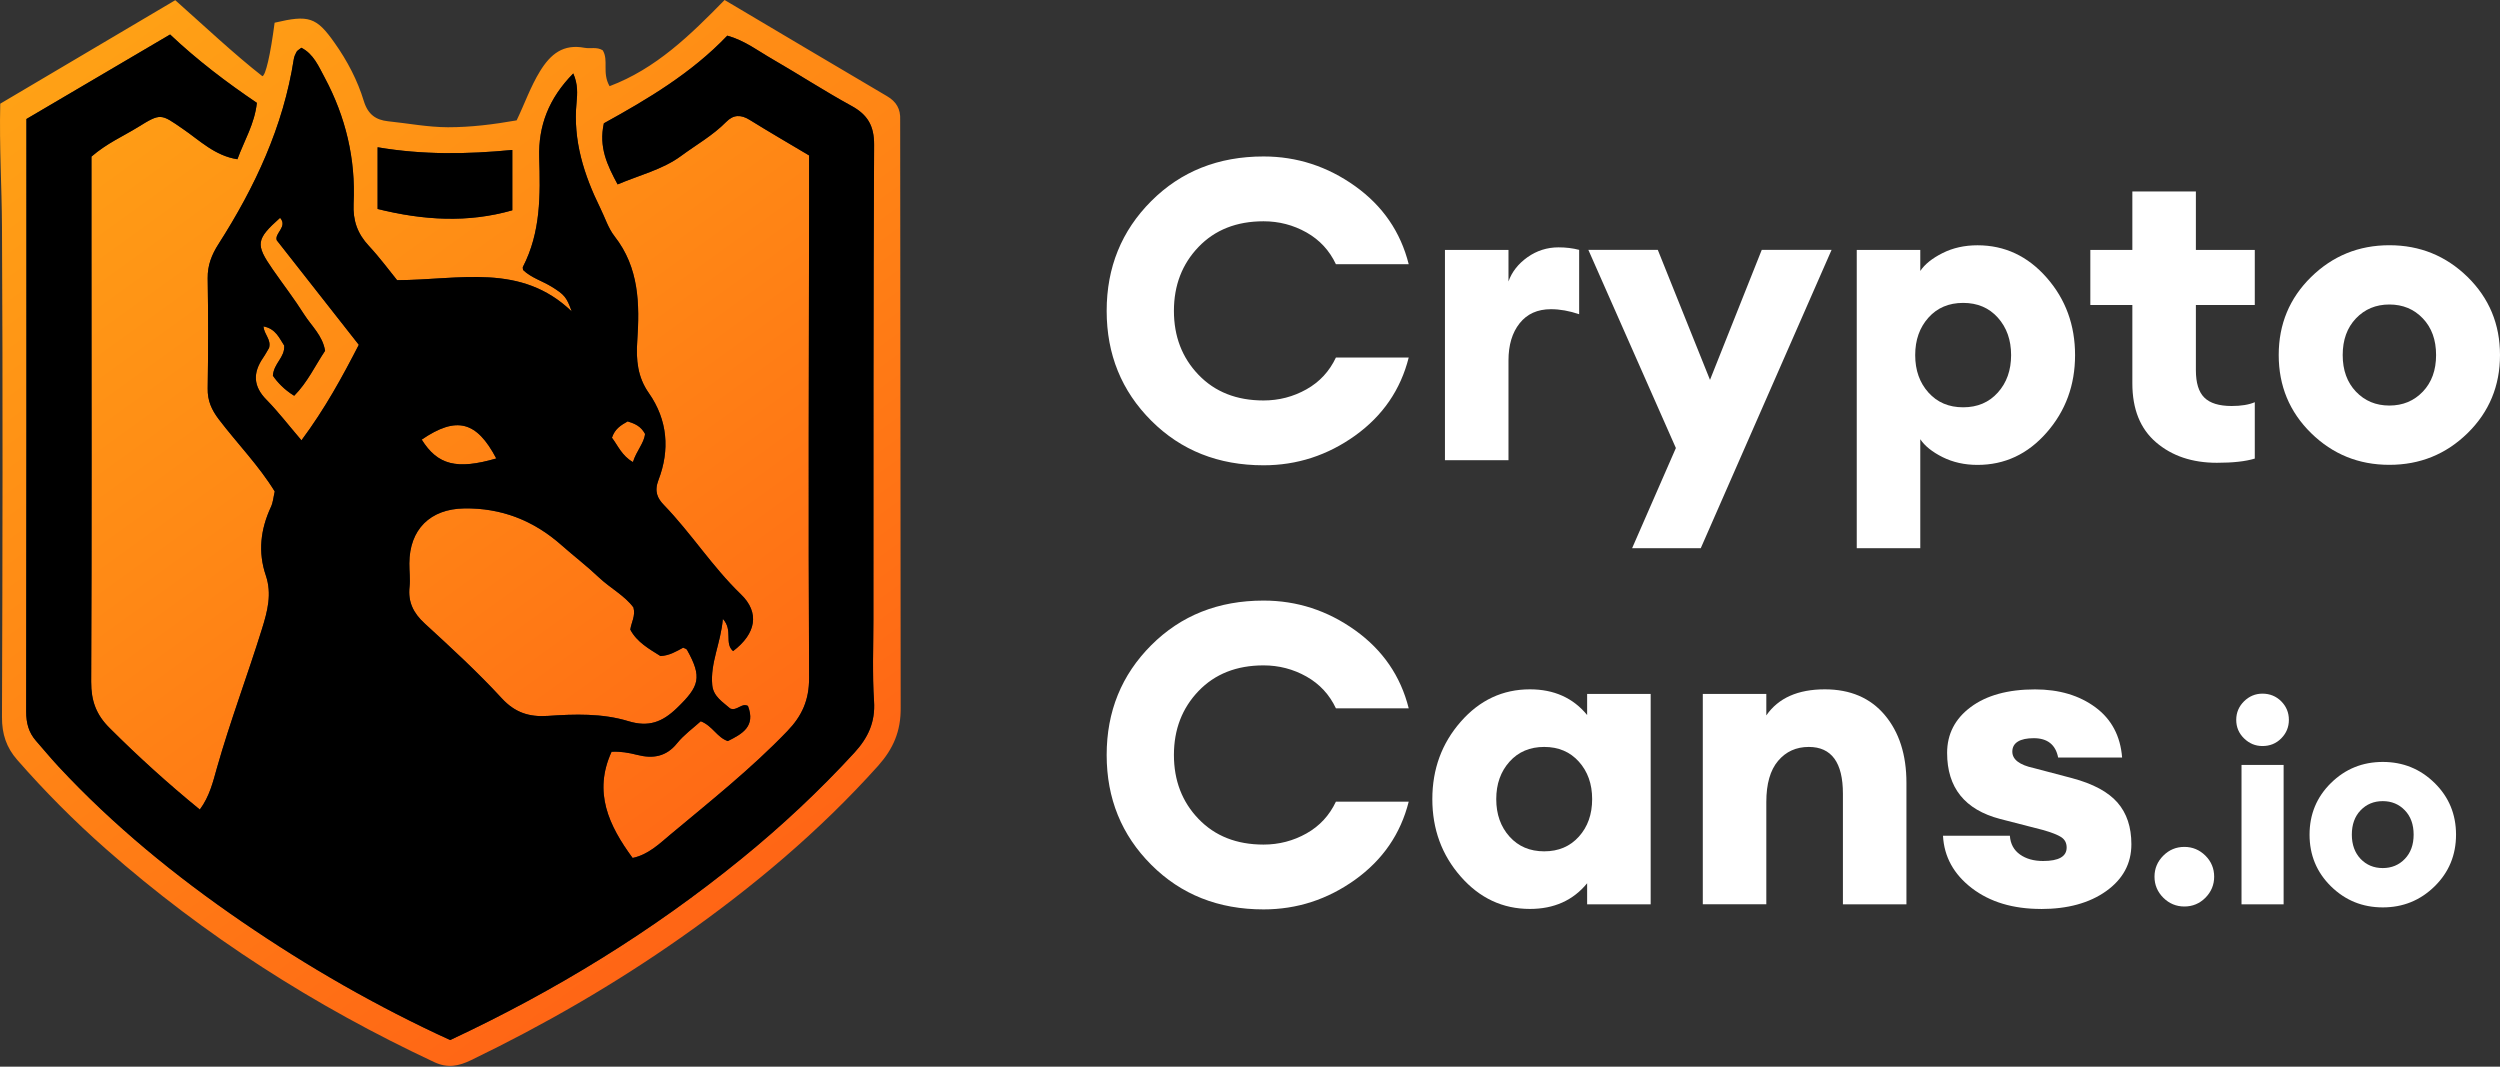 <svg width="150" height="64" viewBox="0 0 150 64" fill="none" xmlns="http://www.w3.org/2000/svg">
<rect x="0" y="0" width="150" height="64" fill="#333333" stroke="none"/>
<path d="M16.605 14.416C16.458 13.991 17.277 13.609 16.806 13.068C15.361 14.358 15.315 14.656 16.362 16.162C16.987 17.065 17.663 17.938 18.25 18.869C18.69 19.56 19.358 20.136 19.505 21.047C18.907 21.939 18.455 22.935 17.651 23.746C17.061 23.383 16.651 22.947 16.373 22.541C16.431 21.781 17.099 21.456 17.053 20.734C16.771 20.317 16.558 19.722 15.806 19.583C15.856 20.089 16.28 20.363 16.145 20.873C16.045 21.035 15.925 21.267 15.778 21.479C15.164 22.379 15.191 23.183 15.995 23.993C16.686 24.696 17.292 25.488 18.088 26.419C19.501 24.519 20.536 22.619 21.529 20.688C19.868 18.568 18.258 16.521 16.605 14.416ZM25.302 26.376C26.259 27.905 27.406 28.195 29.777 27.508C28.596 25.26 27.387 24.955 25.302 26.376ZM37.66 25.283C37.246 25.519 36.891 25.731 36.717 26.264C37.072 26.728 37.308 27.346 37.976 27.724C38.188 27.048 38.652 26.581 38.702 26.032C38.451 25.581 38.127 25.43 37.66 25.283ZM41.22 38.989C41.181 38.919 41.058 38.9 40.988 38.861C40.567 39.089 40.17 39.333 39.629 39.363C38.957 38.939 38.219 38.537 37.818 37.776C37.88 37.332 38.142 36.961 38.007 36.448C37.482 35.737 36.624 35.293 35.941 34.652C35.223 33.968 34.427 33.362 33.686 32.706C31.989 31.205 30.047 30.471 27.858 30.504C25.808 30.535 24.572 31.763 24.56 33.799C24.556 34.266 24.622 34.745 24.572 35.208C24.471 36.123 24.807 36.791 25.483 37.409C27.063 38.861 28.65 40.313 30.102 41.893C30.905 42.77 31.766 43.028 32.867 42.955C34.489 42.843 36.134 42.793 37.694 43.268C38.915 43.642 39.733 43.333 40.614 42.484C41.973 41.175 42.139 40.634 41.22 38.989ZM41.22 38.989C41.181 38.919 41.058 38.9 40.988 38.861C40.567 39.089 40.17 39.333 39.629 39.363C38.957 38.939 38.219 38.537 37.818 37.776C37.88 37.332 38.142 36.961 38.007 36.448C37.482 35.737 36.624 35.293 35.941 34.652C35.223 33.968 34.427 33.362 33.686 32.706C31.989 31.205 30.047 30.471 27.858 30.504C25.808 30.535 24.572 31.763 24.56 33.799C24.556 34.266 24.622 34.745 24.572 35.208C24.471 36.123 24.807 36.791 25.483 37.409C27.063 38.861 28.65 40.313 30.102 41.893C30.905 42.77 31.766 43.028 32.867 42.955C34.489 42.843 36.134 42.793 37.694 43.268C38.915 43.642 39.733 43.333 40.614 42.484C41.973 41.175 42.139 40.634 41.22 38.989ZM37.976 27.724C38.188 27.048 38.652 26.581 38.702 26.032C38.451 25.581 38.127 25.43 37.66 25.283C37.246 25.519 36.891 25.731 36.717 26.264C37.072 26.728 37.308 27.346 37.976 27.724ZM29.777 27.508C28.596 25.26 27.387 24.955 25.302 26.376C26.259 27.905 27.406 28.195 29.777 27.508ZM16.806 13.068C15.361 14.358 15.315 14.656 16.362 16.162C16.987 17.065 17.663 17.938 18.25 18.869C18.69 19.56 19.358 20.136 19.505 21.047C18.907 21.939 18.455 22.935 17.651 23.746C17.061 23.383 16.651 22.947 16.373 22.541C16.431 21.781 17.099 21.456 17.053 20.734C16.771 20.317 16.558 19.722 15.806 19.583C15.856 20.089 16.28 20.363 16.145 20.873C16.045 21.035 15.925 21.267 15.778 21.479C15.164 22.379 15.191 23.183 15.995 23.993C16.686 24.696 17.292 25.488 18.088 26.419C19.501 24.519 20.536 22.619 21.529 20.688C19.868 18.568 18.258 16.521 16.605 14.416C16.458 13.991 17.277 13.609 16.806 13.068ZM54.01 7.191C54.041 6.538 53.779 6.098 53.226 5.773C49.986 3.866 46.754 1.942 43.475 0C41.405 2.12 39.343 4.128 36.574 5.171C36.111 4.364 36.532 3.619 36.165 3.02C35.81 2.796 35.427 2.935 35.076 2.869C33.801 2.626 33.041 3.232 32.4 4.275C31.824 5.213 31.469 6.248 30.998 7.222C29.588 7.469 28.248 7.635 26.877 7.635C25.661 7.631 24.479 7.399 23.282 7.276C22.564 7.198 22.085 6.882 21.834 6.078C21.455 4.827 20.841 3.653 20.081 2.58C18.984 1.016 18.52 0.88 16.477 1.363C16.219 3.344 15.933 4.526 15.744 4.572C14.083 3.279 12.164 1.475 10.515 0.012C7.012 2.082 3.556 4.124 0.015 6.221C-0.047 8.786 0.107 11.191 0.119 13.597C0.173 23.403 0.154 33.215 0.119 43.024C0.115 44.044 0.381 44.847 1.034 45.593C2.695 47.492 4.471 49.277 6.359 50.941C12.287 56.166 18.887 60.368 26.039 63.72C26.862 64.11 27.522 63.967 28.267 63.608C32.662 61.484 36.864 59.059 40.861 56.251C45.163 53.231 49.16 49.879 52.678 45.959C53.597 44.928 54.057 43.878 54.041 42.445L54.01 7.191ZM22.656 8.836C25.352 9.295 28.001 9.261 30.739 8.998V12.617C28.078 13.381 25.418 13.223 22.656 12.539V8.836ZM51.257 45.168C49.16 47.45 46.905 49.559 44.503 51.513C39.15 55.873 33.323 59.449 27.009 62.403C22.66 60.414 18.489 58.024 14.516 55.301C10.53 52.571 6.792 49.524 3.494 45.975C3.031 45.477 2.598 44.948 2.15 44.438C1.718 43.94 1.571 43.376 1.571 42.704C1.59 31.269 1.586 19.83 1.586 8.392V7.14C4.49 5.434 7.325 3.765 10.206 2.07C11.863 3.634 13.608 4.951 15.412 6.171C15.276 7.43 14.662 8.415 14.245 9.554C12.89 9.346 11.986 8.426 10.978 7.739C9.642 6.82 9.661 6.77 8.259 7.639C7.375 8.183 6.414 8.596 5.487 9.396C5.487 11.01 5.483 12.736 5.487 14.463C5.491 23.275 5.51 32.092 5.471 40.908C5.467 42.047 5.769 42.882 6.58 43.685C8.287 45.388 10.063 47.002 11.99 48.574C12.581 47.775 12.786 46.886 13.013 46.083C13.813 43.264 14.852 40.522 15.72 37.73C16.056 36.652 16.319 35.629 15.952 34.536C15.47 33.119 15.632 31.763 16.253 30.423C16.385 30.149 16.404 29.825 16.485 29.489C15.531 27.933 14.238 26.616 13.129 25.16C12.693 24.584 12.446 24.036 12.461 23.306C12.496 21.105 12.496 18.9 12.461 16.695C12.45 15.918 12.701 15.285 13.11 14.644C15.296 11.226 16.995 7.604 17.628 3.545C17.651 3.395 17.721 3.244 17.794 3.109C17.841 3.028 17.945 2.977 18.08 2.865C18.814 3.236 19.119 3.985 19.478 4.65C20.741 7.009 21.347 9.543 21.216 12.211C21.169 13.242 21.448 14.018 22.131 14.752C22.807 15.478 23.394 16.281 23.826 16.811C27.596 16.799 31.249 15.752 34.304 18.687C33.995 17.818 33.856 17.675 33.114 17.212C32.543 16.857 31.871 16.668 31.384 16.2C31.38 16.119 31.353 16.057 31.372 16.019C32.45 13.937 32.423 11.701 32.353 9.446C32.299 7.554 32.917 5.909 34.396 4.406C34.686 5.067 34.639 5.627 34.593 6.152C34.373 8.426 35.037 10.496 36.022 12.497C36.3 13.061 36.493 13.69 36.872 14.177C38.351 16.061 38.386 18.247 38.235 20.464C38.158 21.591 38.254 22.626 38.93 23.584C40.065 25.206 40.197 27.006 39.509 28.797C39.239 29.5 39.459 29.91 39.834 30.3C41.475 31.999 42.742 34.007 44.452 35.656C45.596 36.757 45.371 38.016 43.985 39.066C43.441 38.587 44.001 37.823 43.371 37.131C43.251 38.583 42.61 39.765 42.734 41.101C42.796 41.796 43.386 42.132 43.811 42.511C44.228 42.681 44.487 42.152 44.877 42.356C45.352 43.588 44.53 44.036 43.668 44.465C43.016 44.241 42.761 43.557 42.047 43.276C41.595 43.685 41.039 44.083 40.625 44.596C39.969 45.415 39.158 45.527 38.243 45.295C37.729 45.164 37.223 45.075 36.694 45.106C35.586 47.531 36.524 49.528 37.957 51.478C38.911 51.277 39.579 50.609 40.22 50.076C42.618 48.072 45.066 46.129 47.241 43.866C48.117 42.959 48.55 42.005 48.546 40.684C48.496 31.08 48.534 21.479 48.546 11.875V9.326C47.306 8.589 46.136 7.909 44.985 7.195C44.464 6.87 44.012 6.866 43.572 7.314C42.769 8.129 41.757 8.697 40.853 9.365C39.764 10.168 38.335 10.52 37.057 11.064C36.431 9.902 35.918 8.832 36.231 7.399C38.826 5.966 41.479 4.402 43.638 2.139C44.692 2.433 45.483 3.055 46.333 3.541C47.92 4.457 49.461 5.461 51.068 6.341C52.052 6.874 52.454 7.538 52.446 8.701C52.396 18.201 52.408 27.701 52.404 37.197C52.404 38.823 52.334 40.456 52.443 42.074C52.524 43.337 52.08 44.272 51.257 45.168ZM40.614 42.484C41.973 41.175 42.139 40.634 41.22 38.989C41.181 38.919 41.058 38.9 40.988 38.861C40.567 39.089 40.17 39.333 39.629 39.363C38.957 38.939 38.219 38.537 37.818 37.776C37.88 37.332 38.142 36.961 38.007 36.448C37.482 35.737 36.624 35.293 35.941 34.652C35.223 33.968 34.427 33.362 33.686 32.706C31.989 31.205 30.047 30.471 27.858 30.504C25.808 30.535 24.572 31.763 24.56 33.799C24.556 34.266 24.622 34.745 24.572 35.208C24.471 36.123 24.807 36.791 25.483 37.409C27.063 38.861 28.65 40.313 30.102 41.893C30.905 42.77 31.766 43.028 32.867 42.955C34.489 42.843 36.134 42.793 37.694 43.268C38.915 43.642 39.733 43.333 40.614 42.484ZM37.976 27.724C38.188 27.048 38.652 26.581 38.702 26.032C38.451 25.581 38.127 25.43 37.66 25.283C37.246 25.519 36.891 25.731 36.717 26.264C37.072 26.728 37.308 27.346 37.976 27.724ZM29.777 27.508C28.596 25.26 27.387 24.955 25.302 26.376C26.259 27.905 27.406 28.195 29.777 27.508ZM16.806 13.068C15.361 14.358 15.315 14.656 16.362 16.162C16.987 17.065 17.663 17.938 18.25 18.869C18.69 19.56 19.358 20.136 19.505 21.047C18.907 21.939 18.455 22.935 17.651 23.746C17.061 23.383 16.651 22.947 16.373 22.541C16.431 21.781 17.099 21.456 17.053 20.734C16.771 20.317 16.558 19.722 15.806 19.583C15.856 20.089 16.28 20.363 16.145 20.873C16.045 21.035 15.925 21.267 15.778 21.479C15.164 22.379 15.191 23.183 15.995 23.993C16.686 24.696 17.292 25.488 18.088 26.419C19.501 24.519 20.536 22.619 21.529 20.688C19.868 18.568 18.258 16.521 16.605 14.416C16.458 13.991 17.277 13.609 16.806 13.068ZM16.605 14.416C16.458 13.991 17.277 13.609 16.806 13.068C15.361 14.358 15.315 14.656 16.362 16.162C16.987 17.065 17.663 17.938 18.25 18.869C18.69 19.56 19.358 20.136 19.505 21.047C18.907 21.939 18.455 22.935 17.651 23.746C17.061 23.383 16.651 22.947 16.373 22.541C16.431 21.781 17.099 21.456 17.053 20.734C16.771 20.317 16.558 19.722 15.806 19.583C15.856 20.089 16.28 20.363 16.145 20.873C16.045 21.035 15.925 21.267 15.778 21.479C15.164 22.379 15.191 23.183 15.995 23.993C16.686 24.696 17.292 25.488 18.088 26.419C19.501 24.519 20.536 22.619 21.529 20.688C19.868 18.568 18.258 16.521 16.605 14.416ZM25.302 26.376C26.259 27.905 27.406 28.195 29.777 27.508C28.596 25.26 27.387 24.955 25.302 26.376ZM37.66 25.283C37.246 25.519 36.891 25.731 36.717 26.264C37.072 26.728 37.308 27.346 37.976 27.724C38.188 27.048 38.652 26.581 38.702 26.032C38.451 25.581 38.127 25.43 37.66 25.283ZM41.22 38.989C41.181 38.919 41.058 38.9 40.988 38.861C40.567 39.089 40.17 39.333 39.629 39.363C38.957 38.939 38.219 38.537 37.818 37.776C37.88 37.332 38.142 36.961 38.007 36.448C37.482 35.737 36.624 35.293 35.941 34.652C35.223 33.968 34.427 33.362 33.686 32.706C31.989 31.205 30.047 30.471 27.858 30.504C25.808 30.535 24.572 31.763 24.56 33.799C24.556 34.266 24.622 34.745 24.572 35.208C24.471 36.123 24.807 36.791 25.483 37.409C27.063 38.861 28.65 40.313 30.102 41.893C30.905 42.77 31.766 43.028 32.867 42.955C34.489 42.843 36.134 42.793 37.694 43.268C38.915 43.642 39.733 43.333 40.614 42.484C41.973 41.175 42.139 40.634 41.22 38.989ZM41.22 38.989C41.181 38.919 41.058 38.9 40.988 38.861C40.567 39.089 40.17 39.333 39.629 39.363C38.957 38.939 38.219 38.537 37.818 37.776C37.88 37.332 38.142 36.961 38.007 36.448C37.482 35.737 36.624 35.293 35.941 34.652C35.223 33.968 34.427 33.362 33.686 32.706C31.989 31.205 30.047 30.471 27.858 30.504C25.808 30.535 24.572 31.763 24.56 33.799C24.556 34.266 24.622 34.745 24.572 35.208C24.471 36.123 24.807 36.791 25.483 37.409C27.063 38.861 28.65 40.313 30.102 41.893C30.905 42.77 31.766 43.028 32.867 42.955C34.489 42.843 36.134 42.793 37.694 43.268C38.915 43.642 39.733 43.333 40.614 42.484C41.973 41.175 42.139 40.634 41.22 38.989ZM16.605 14.416C16.458 13.991 17.277 13.609 16.806 13.068C15.361 14.358 15.315 14.656 16.362 16.162C16.987 17.065 17.663 17.938 18.25 18.869C18.69 19.56 19.358 20.136 19.505 21.047C18.907 21.939 18.455 22.935 17.651 23.746C17.061 23.383 16.651 22.947 16.373 22.541C16.431 21.781 17.099 21.456 17.053 20.734C16.771 20.317 16.558 19.722 15.806 19.583C15.856 20.089 16.28 20.363 16.145 20.873C16.045 21.035 15.925 21.267 15.778 21.479C15.164 22.379 15.191 23.183 15.995 23.993C16.686 24.696 17.292 25.488 18.088 26.419C19.501 24.519 20.536 22.619 21.529 20.688C19.868 18.568 18.258 16.521 16.605 14.416ZM25.302 26.376C26.259 27.905 27.406 28.195 29.777 27.508C28.596 25.26 27.387 24.955 25.302 26.376ZM37.66 25.283C37.246 25.519 36.891 25.731 36.717 26.264C37.072 26.728 37.308 27.346 37.976 27.724C38.188 27.048 38.652 26.581 38.702 26.032C38.451 25.581 38.127 25.43 37.66 25.283Z" fill="url(#paint0_linear_1_304)"/>
<path d="M30.739 8.998V12.617C28.078 13.381 25.418 13.223 22.656 12.539V8.836C25.352 9.295 28.001 9.261 30.739 8.998Z" fill="black"/>
<path d="M52.442 42.074C52.334 40.456 52.404 38.823 52.404 37.197C52.408 27.701 52.396 18.201 52.446 8.701C52.454 7.538 52.052 6.874 51.068 6.341C49.461 5.461 47.92 4.457 46.333 3.541C45.483 3.055 44.692 2.433 43.638 2.139C41.479 4.402 38.826 5.966 36.231 7.399C35.918 8.832 36.431 9.902 37.057 11.064C38.335 10.52 39.764 10.168 40.853 9.365C41.757 8.697 42.769 8.129 43.572 7.314C44.012 6.866 44.464 6.87 44.985 7.195C46.136 7.909 47.306 8.589 48.546 9.326V11.875C48.534 21.479 48.496 31.08 48.546 40.684C48.55 42.005 48.117 42.959 47.241 43.866C45.066 46.129 42.618 48.072 40.22 50.076C39.579 50.609 38.911 51.277 37.957 51.478C36.524 49.528 35.586 47.531 36.694 45.106C37.223 45.075 37.729 45.164 38.243 45.295C39.158 45.527 39.969 45.415 40.625 44.596C41.038 44.083 41.595 43.685 42.046 43.275C42.761 43.557 43.016 44.241 43.668 44.465C44.53 44.036 45.352 43.588 44.877 42.356C44.487 42.152 44.228 42.681 43.811 42.511C43.386 42.132 42.796 41.796 42.734 41.101C42.61 39.765 43.251 38.583 43.371 37.131C44.001 37.823 43.441 38.587 43.985 39.066C45.371 38.016 45.595 36.757 44.452 35.656C42.742 34.007 41.475 31.999 39.834 30.3C39.459 29.91 39.239 29.5 39.509 28.797C40.197 27.006 40.065 25.206 38.93 23.584C38.254 22.626 38.158 21.591 38.235 20.464C38.385 18.247 38.351 16.061 36.872 14.177C36.493 13.69 36.3 13.061 36.022 12.497C35.037 10.496 34.373 8.426 34.593 6.152C34.639 5.627 34.686 5.067 34.396 4.406C32.917 5.909 32.299 7.554 32.353 9.446C32.423 11.701 32.45 13.937 31.372 16.019C31.353 16.057 31.38 16.119 31.384 16.2C31.871 16.668 32.542 16.857 33.114 17.212C33.855 17.675 33.995 17.818 34.303 18.687C31.249 15.752 27.596 16.799 23.826 16.81C23.394 16.281 22.807 15.478 22.131 14.752C21.448 14.018 21.169 13.242 21.216 12.211C21.347 9.543 20.741 7.009 19.478 4.65C19.119 3.985 18.814 3.236 18.08 2.865C17.945 2.977 17.841 3.028 17.794 3.109C17.721 3.244 17.651 3.395 17.628 3.545C16.995 7.604 15.296 11.226 13.11 14.644C12.7 15.285 12.45 15.918 12.461 16.695C12.496 18.9 12.496 21.105 12.461 23.306C12.446 24.036 12.693 24.584 13.129 25.16C14.238 26.616 15.531 27.933 16.485 29.489C16.404 29.825 16.385 30.149 16.253 30.423C15.632 31.763 15.47 33.119 15.952 34.536C16.319 35.629 16.056 36.652 15.72 37.73C14.852 40.522 13.813 43.264 13.013 46.083C12.786 46.886 12.581 47.774 11.99 48.574C10.063 47.002 8.286 45.388 6.58 43.685C5.769 42.882 5.467 42.047 5.471 40.908C5.51 32.092 5.491 23.275 5.487 14.463C5.483 12.736 5.487 11.01 5.487 9.396C6.414 8.596 7.375 8.183 8.259 7.639C9.661 6.77 9.642 6.82 10.978 7.739C11.986 8.426 12.89 9.346 14.245 9.554C14.662 8.415 15.276 7.43 15.412 6.171C13.608 4.951 11.863 3.634 10.206 2.07C7.325 3.765 4.49 5.434 1.586 7.14V8.392C1.586 19.83 1.59 31.269 1.571 42.704C1.571 43.376 1.718 43.94 2.15 44.438C2.598 44.948 3.031 45.477 3.494 45.975C6.792 49.524 10.53 52.571 14.516 55.301C18.489 58.024 22.66 60.414 27.009 62.403C33.323 59.449 39.15 55.873 44.503 51.513C46.905 49.559 49.16 47.45 51.257 45.168C52.079 44.272 52.523 43.337 52.442 42.074ZM18.088 26.419C17.292 25.488 16.686 24.696 15.995 23.993C15.191 23.182 15.164 22.379 15.778 21.479C15.925 21.267 16.045 21.035 16.145 20.873C16.28 20.363 15.856 20.089 15.805 19.583C16.558 19.722 16.771 20.317 17.053 20.734C17.099 21.456 16.431 21.781 16.373 22.541C16.651 22.947 17.061 23.383 17.651 23.746C18.455 22.935 18.907 21.939 19.505 21.047C19.358 20.136 18.69 19.56 18.25 18.869C17.663 17.938 16.987 17.065 16.361 16.162C15.315 14.656 15.361 14.358 16.806 13.068C17.277 13.609 16.458 13.991 16.605 14.416C18.258 16.521 19.868 18.568 21.529 20.688C20.536 22.619 19.501 24.519 18.088 26.419ZM37.659 25.283C38.127 25.43 38.451 25.581 38.702 26.032C38.652 26.581 38.188 27.048 37.976 27.724C37.308 27.346 37.072 26.728 36.717 26.264C36.891 25.731 37.246 25.519 37.659 25.283ZM29.777 27.508C27.406 28.195 26.259 27.905 25.302 26.376C27.387 24.955 28.596 25.26 29.777 27.508ZM32.867 42.955C31.766 43.028 30.905 42.77 30.102 41.893C28.65 40.313 27.063 38.861 25.483 37.409C24.807 36.791 24.471 36.123 24.572 35.208C24.622 34.745 24.556 34.266 24.56 33.799C24.572 31.763 25.808 30.535 27.858 30.504C30.049 30.471 31.992 31.205 33.686 32.706C34.427 33.362 35.223 33.968 35.941 34.652C36.624 35.293 37.482 35.737 38.007 36.448C38.142 36.961 37.88 37.332 37.818 37.776C38.219 38.537 38.957 38.939 39.629 39.363C40.17 39.333 40.567 39.089 40.988 38.861C41.058 38.9 41.181 38.919 41.22 38.989C42.139 40.634 41.973 41.175 40.614 42.484C39.733 43.333 38.914 43.642 37.694 43.268C36.134 42.793 34.489 42.843 32.867 42.955Z" fill="black"/>
<path d="M75.815 27.917C73.104 27.917 70.86 27.025 69.076 25.241C67.292 23.457 66.4 21.263 66.4 18.653C66.4 16.042 67.292 13.848 69.076 12.064C70.86 10.28 73.104 9.388 75.815 9.388C77.815 9.388 79.645 9.983 81.306 11.168C82.963 12.354 84.036 13.914 84.523 15.853H80.155C79.765 15.026 79.178 14.393 78.387 13.945C77.595 13.501 76.738 13.277 75.811 13.277C74.197 13.277 72.895 13.791 71.91 14.818C70.926 15.845 70.435 17.123 70.435 18.653C70.435 20.182 70.926 21.464 71.91 22.487C72.895 23.515 74.197 24.028 75.811 24.028C76.738 24.028 77.595 23.804 78.387 23.36C79.178 22.916 79.765 22.279 80.155 21.452H84.523C84.036 23.387 82.963 24.947 81.306 26.137C79.649 27.322 77.819 27.917 75.815 27.917Z" fill="white"/>
<path d="M86.697 27.616V14.995H90.509V16.888C90.71 16.316 91.092 15.83 91.644 15.436C92.2 15.042 92.822 14.841 93.513 14.841C93.95 14.841 94.363 14.891 94.749 14.992V18.853C94.158 18.653 93.594 18.552 93.058 18.552C92.251 18.552 91.625 18.834 91.177 19.398C90.729 19.962 90.509 20.707 90.509 21.63V27.612H86.697V27.616Z" fill="white"/>
<path d="M102.044 32.891H97.927L100.553 26.882L95.301 14.992H99.468L102.6 22.793L105.705 14.992H109.895L102.048 32.887L102.044 32.891Z" fill="white"/>
<path d="M115.217 32.891H111.405V14.995H115.217V16.258C115.487 15.853 115.931 15.498 116.553 15.185C117.175 14.872 117.874 14.717 118.65 14.717C120.283 14.717 121.666 15.366 122.801 16.66C123.937 17.954 124.504 19.502 124.504 21.306C124.504 23.109 123.937 24.654 122.801 25.951C121.666 27.249 120.283 27.894 118.65 27.894C117.878 27.894 117.179 27.739 116.553 27.427C115.931 27.114 115.487 26.759 115.217 26.353V32.891ZM115.707 23.553C116.236 24.144 116.931 24.438 117.789 24.438C118.646 24.438 119.341 24.144 119.87 23.553C120.399 22.966 120.666 22.217 120.666 21.306C120.666 20.394 120.399 19.649 119.87 19.058C119.341 18.467 118.646 18.174 117.789 18.174C116.931 18.174 116.236 18.467 115.707 19.058C115.178 19.649 114.912 20.394 114.912 21.306C114.912 22.217 115.178 22.962 115.707 23.553Z" fill="white"/>
<path d="M133.012 27.767C131.533 27.767 130.316 27.357 129.366 26.542C128.413 25.727 127.941 24.546 127.941 22.997V18.301H125.42V14.995H127.941V11.489H131.753V14.995H135.287V18.301H131.753V22.213C131.753 22.97 131.919 23.518 132.259 23.854C132.595 24.19 133.143 24.36 133.9 24.36C134.472 24.36 134.935 24.283 135.287 24.133V27.515C134.73 27.685 133.974 27.767 133.016 27.767H133.012Z" fill="white"/>
<path d="M148.058 25.986C146.76 27.257 145.196 27.89 143.362 27.89C141.527 27.89 139.963 27.257 138.666 25.986C137.372 24.716 136.723 23.155 136.723 21.302C136.723 19.448 137.372 17.892 138.666 16.621C139.963 15.351 141.527 14.714 143.362 14.714C145.196 14.714 146.76 15.351 148.058 16.621C149.351 17.892 150 19.452 150 21.302C150 23.152 149.351 24.716 148.058 25.986ZM141.357 23.499C141.887 24.055 142.555 24.333 143.362 24.333C144.169 24.333 144.837 24.055 145.37 23.499C145.899 22.943 146.165 22.213 146.165 21.302C146.165 20.39 145.899 19.66 145.37 19.104C144.841 18.548 144.169 18.27 143.362 18.27C142.555 18.27 141.887 18.548 141.357 19.104C140.828 19.66 140.562 20.39 140.562 21.302C140.562 22.213 140.828 22.943 141.357 23.499Z" fill="white"/>
<path d="M75.815 54.564C73.104 54.564 70.86 53.672 69.076 51.887C67.292 50.103 66.4 47.91 66.4 45.299C66.4 42.688 67.292 40.495 69.076 38.711C70.86 36.927 73.104 36.035 75.815 36.035C77.815 36.035 79.646 36.629 81.306 37.815C82.963 39.001 84.037 40.561 84.523 42.499H80.155C79.765 41.673 79.178 41.039 78.387 40.592C77.595 40.147 76.738 39.923 75.811 39.923C74.197 39.923 72.895 40.437 71.91 41.464C70.926 42.492 70.435 43.77 70.435 45.299C70.435 46.828 70.926 48.111 71.91 49.134C72.895 50.161 74.197 50.675 75.811 50.675C76.738 50.675 77.595 50.451 78.387 50.007C79.178 49.562 79.765 48.925 80.155 48.099H84.523C84.037 50.034 82.963 51.594 81.306 52.783C79.65 53.969 77.819 54.564 75.815 54.564Z" fill="white"/>
<path d="M91.795 54.536C90.161 54.536 88.779 53.888 87.644 52.594C86.508 51.3 85.94 49.752 85.94 47.948C85.94 46.145 86.508 44.6 87.644 43.303C88.779 42.009 90.161 41.36 91.795 41.36C93.243 41.36 94.386 41.874 95.228 42.901V41.638H99.04V54.258H95.228V52.996C94.386 54.023 93.243 54.536 91.795 54.536ZM90.571 50.196C91.1 50.787 91.795 51.08 92.652 51.08C93.51 51.08 94.205 50.787 94.734 50.196C95.263 49.609 95.529 48.86 95.529 47.948C95.529 47.037 95.263 46.292 94.734 45.701C94.205 45.11 93.51 44.816 92.652 44.816C91.795 44.816 91.1 45.11 90.571 45.701C90.042 46.292 89.775 47.037 89.775 47.948C89.775 48.86 90.042 49.605 90.571 50.196Z" fill="white"/>
<path d="M102.168 54.258V41.638H105.979V42.924C106.701 41.881 107.872 41.36 109.49 41.36C111.019 41.36 112.22 41.874 113.085 42.901C113.95 43.928 114.386 45.284 114.386 46.964V54.258H110.575V47.62C110.575 45.751 109.891 44.816 108.528 44.816C107.771 44.816 107.157 45.094 106.686 45.651C106.215 46.207 105.979 47.029 105.979 48.122V54.255H102.168V54.258Z" fill="white"/>
<path d="M122.461 54.537C120.778 54.537 119.395 54.12 118.31 53.289C117.225 52.455 116.646 51.408 116.58 50.146H120.592C120.627 50.632 120.828 51.007 121.199 51.27C121.569 51.532 122.033 51.66 122.585 51.66C123.527 51.66 123.999 51.389 123.999 50.852C123.999 50.582 123.894 50.377 123.682 50.234C123.469 50.092 123.095 49.945 122.558 49.794L120.009 49.138C117.889 48.582 116.827 47.261 116.827 45.175C116.827 44.048 117.298 43.129 118.241 42.426C119.183 41.723 120.469 41.364 122.102 41.364C123.551 41.364 124.755 41.723 125.725 42.438C126.69 43.152 127.227 44.16 127.327 45.454H123.489C123.338 44.681 122.848 44.291 122.025 44.291C121.203 44.291 120.739 44.562 120.739 45.098C120.739 45.569 121.168 45.898 122.025 46.083L124.323 46.689C125.586 47.025 126.493 47.516 127.049 48.153C127.605 48.79 127.883 49.624 127.883 50.652C127.883 51.814 127.378 52.748 126.37 53.467C125.362 54.185 124.056 54.54 122.458 54.54L122.461 54.537Z" fill="white"/>
<path d="M132.325 53.865C131.973 54.216 131.552 54.39 131.062 54.39C130.571 54.39 130.15 54.212 129.799 53.865C129.448 53.513 129.27 53.092 129.27 52.602C129.27 52.111 129.448 51.69 129.799 51.339C130.15 50.988 130.571 50.814 131.062 50.814C131.552 50.814 131.973 50.991 132.325 51.339C132.676 51.69 132.85 52.111 132.85 52.602C132.85 53.092 132.672 53.513 132.325 53.865Z" fill="white"/>
<path d="M135.746 44.762C135.321 44.762 134.955 44.608 134.642 44.303C134.329 43.998 134.174 43.627 134.174 43.191C134.174 42.754 134.333 42.387 134.642 42.078C134.955 41.773 135.321 41.619 135.746 41.619C136.19 41.619 136.569 41.773 136.874 42.078C137.179 42.387 137.333 42.754 137.333 43.191C137.333 43.627 137.179 43.994 136.874 44.303C136.569 44.612 136.19 44.762 135.746 44.762ZM134.491 54.258V45.898H137.017V54.258H134.491Z" fill="white"/>
<path d="M146.076 53.181C145.219 54.023 144.18 54.444 142.968 54.444C141.755 54.444 140.716 54.023 139.859 53.181C139.002 52.339 138.573 51.304 138.573 50.08C138.573 48.856 139.002 47.821 139.859 46.979C140.716 46.137 141.751 45.716 142.968 45.716C144.184 45.716 145.219 46.137 146.076 46.979C146.934 47.821 147.362 48.856 147.362 50.08C147.362 51.304 146.934 52.339 146.076 53.181ZM141.635 51.532C141.987 51.899 142.431 52.084 142.964 52.084C143.497 52.084 143.941 51.899 144.292 51.532C144.644 51.165 144.818 50.679 144.818 50.076C144.818 49.474 144.644 48.987 144.292 48.62C143.941 48.253 143.497 48.068 142.964 48.068C142.431 48.068 141.987 48.253 141.635 48.62C141.284 48.987 141.11 49.474 141.11 50.076C141.11 50.679 141.288 51.165 141.635 51.532Z" fill="white"/>
<defs>
<linearGradient id="paint0_linear_1_304" x1="6.607" y1="-2.842" x2="53.721" y2="62.364" gradientUnits="userSpaceOnUse">
<stop stop-color="#FFA415"/>
<stop offset="0.39" stop-color="#FF8915"/>
<stop offset="1" stop-color="#FF5915"/>
</linearGradient>
</defs>
</svg>
